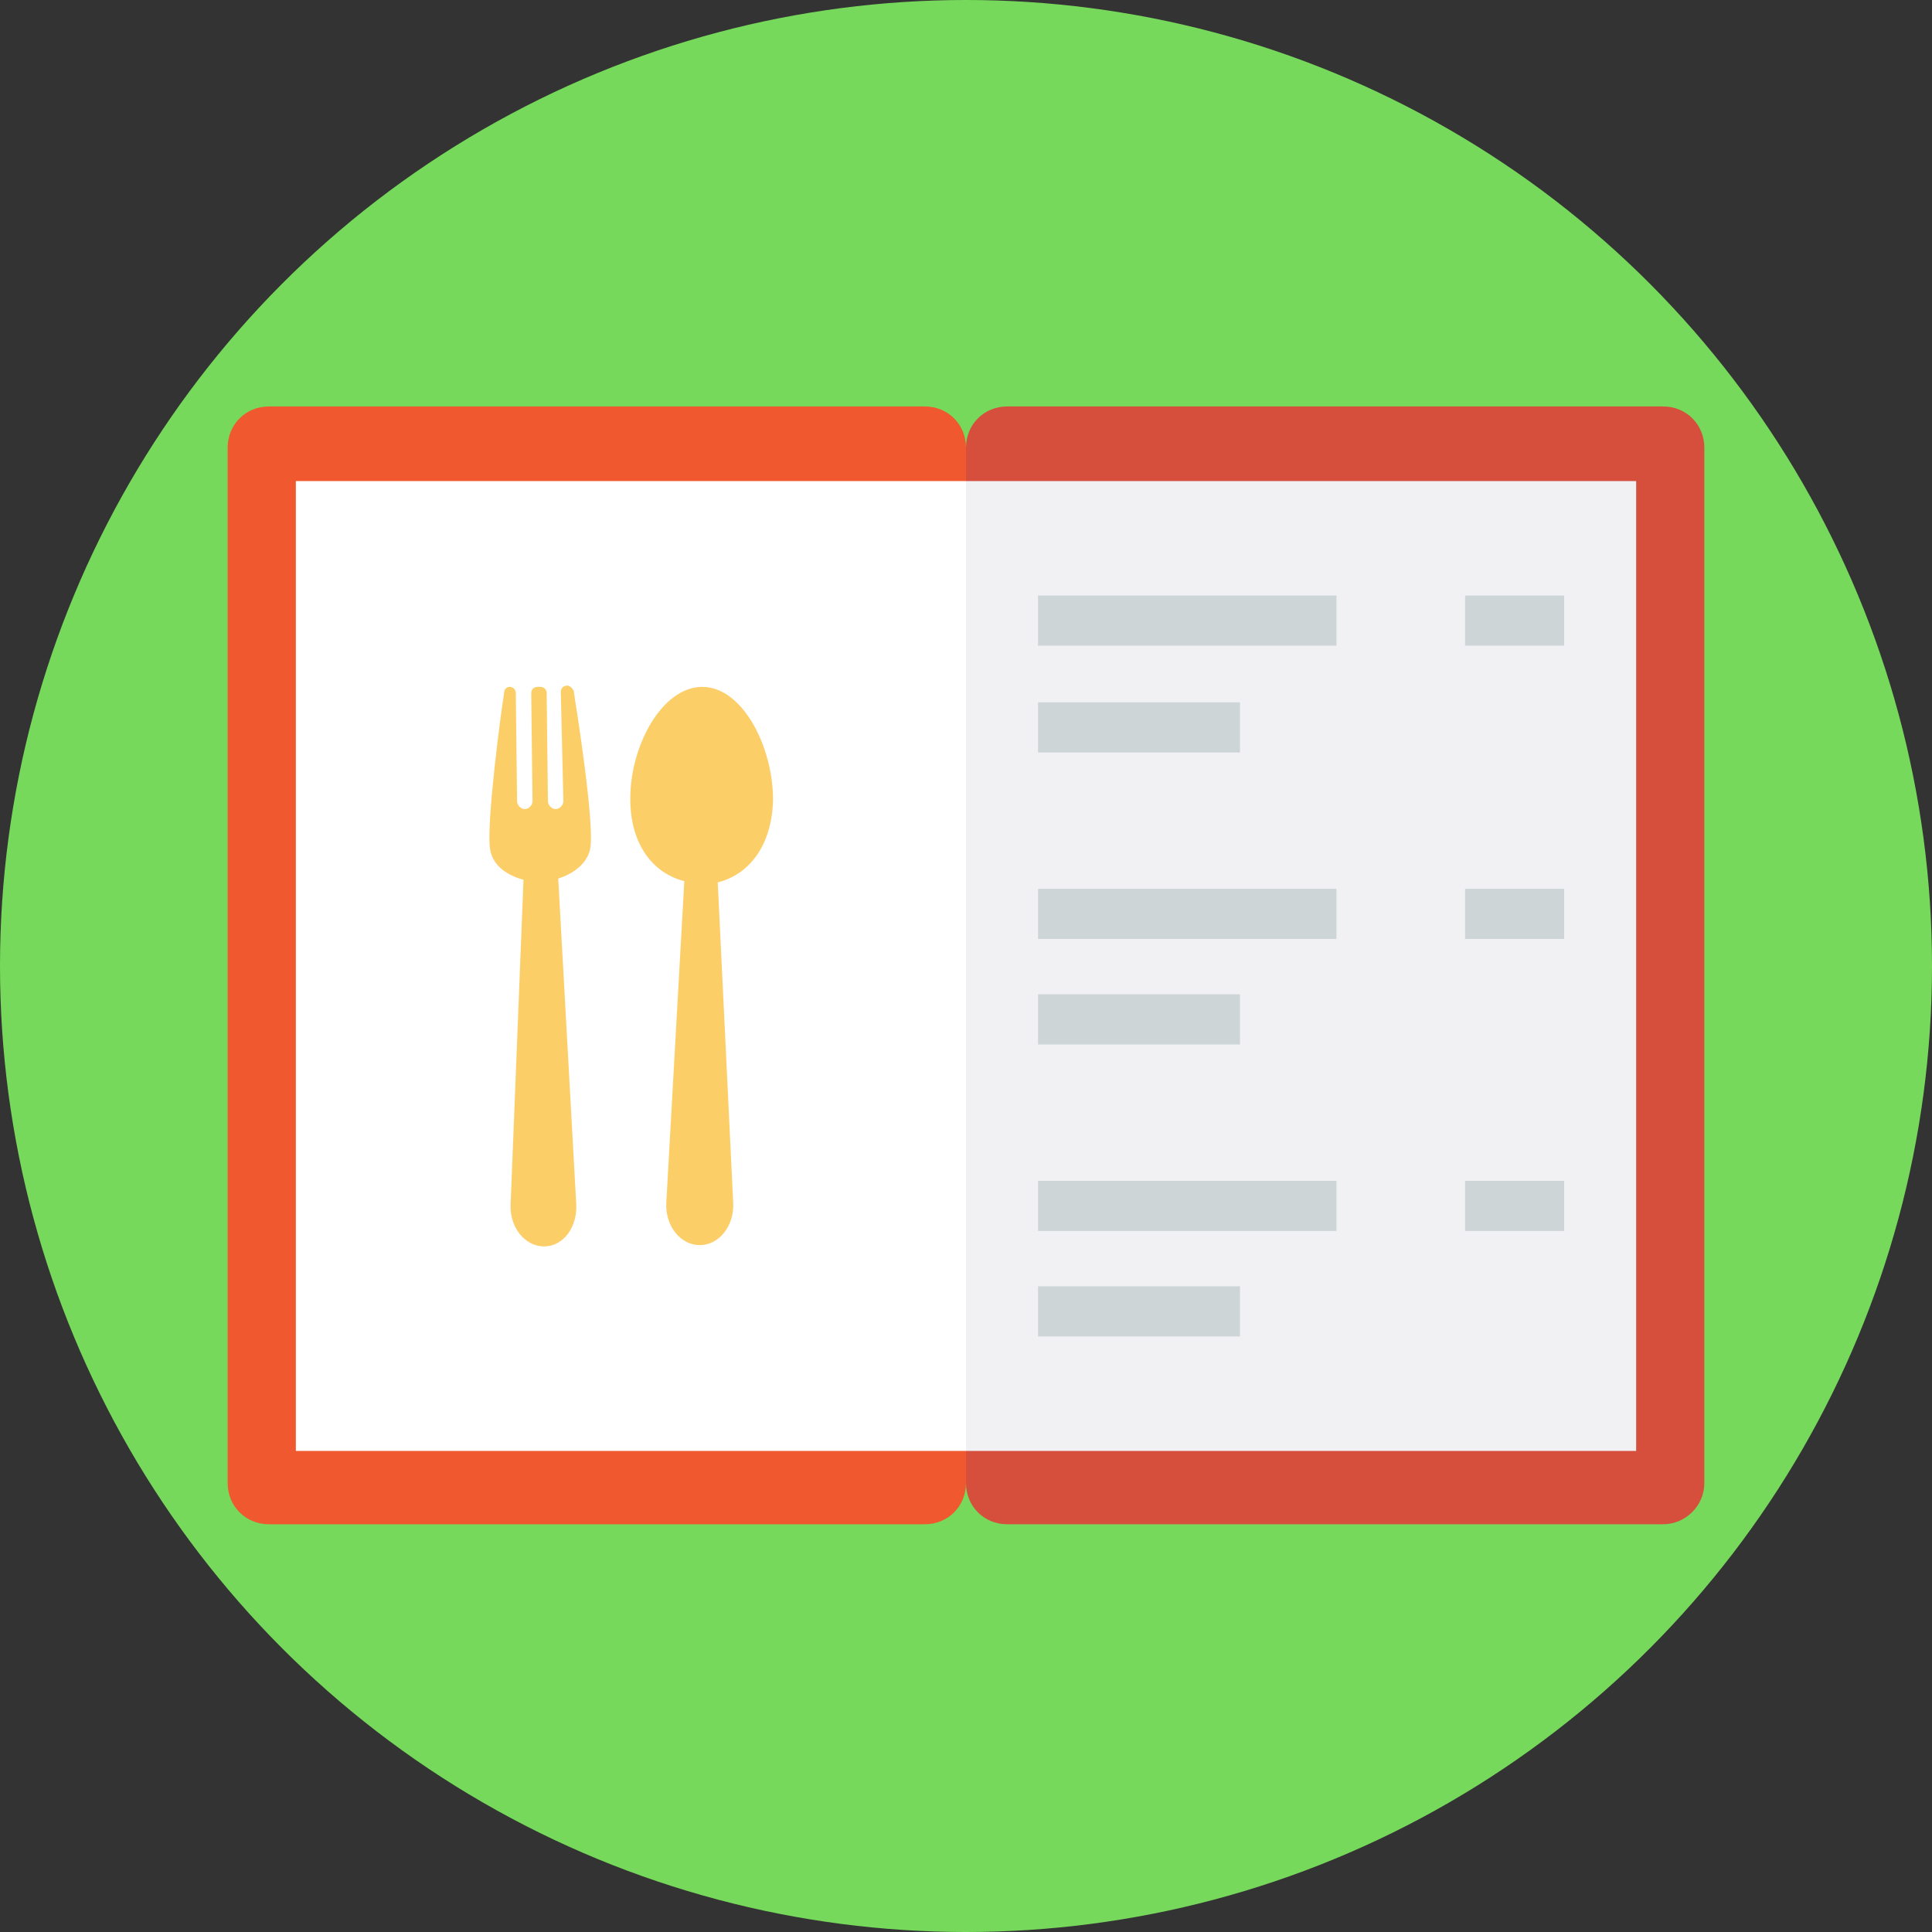 <?xml version="1.0" encoding="iso-8859-1"?>
<!-- Generator: Adobe Illustrator 19.0.0, SVG Export Plug-In . SVG Version: 6.00 Build 0)  -->
<svg version="1.1" id="Layer_1" xmlns="http://www.w3.org/2000/svg" xmlns:xlink="http://www.w3.org/1999/xlink" x="0px" y="0px"
	 viewBox="0 0 509.287 509.287" style="enable-background:new 0 0 509.287 509.287;" xml:space="preserve">
<rect x="0" y="0" width="509.287" height="509.287" fill="#333333" stroke="none"/>
<circle style="fill:#76D95B;" cx="254.644" cy="254.644" r="254.644"/>
<path style="fill:#F0582F;" d="M243.793,401.801H70.866c-6.103,0-10.85-4.747-10.85-10.85V117.997c0-6.103,4.747-10.85,10.85-10.85
	h172.927c6.103,0,10.85,4.747,10.85,10.85v272.954C254.644,397.054,249.897,401.801,243.793,401.801z"/>
<path style="fill:#D64E3C;" d="M438.421,401.801H265.494c-6.103,0-10.85-4.747-10.85-10.85V117.997c0-6.103,4.747-10.85,10.85-10.85
	h172.927c6.103,0,10.85,4.747,10.85,10.85v272.954C449.271,397.054,444.185,401.801,438.421,401.801z"/>
<rect x="77.987" y="126.813" style="fill:#FFFFFF;" width="176.657" height="255.661"/>
<rect x="254.644" y="126.813" style="fill:#F1F1F3;" width="176.657" height="255.661"/>
<g>
	<rect x="386.204" y="156.991" style="fill:#CED5D7;" width="26.109" height="13.224"/>
	<rect x="273.632" y="156.991" style="fill:#CED5D7;" width="78.665" height="13.224"/>
	<rect x="273.632" y="185.134" style="fill:#CED5D7;" width="53.234" height="13.224"/>
	<rect x="386.204" y="234.299" style="fill:#CED5D7;" width="26.109" height="13.224"/>
	<rect x="273.632" y="234.299" style="fill:#CED5D7;" width="78.665" height="13.224"/>
	<rect x="273.632" y="262.103" style="fill:#CED5D7;" width="53.234" height="13.224"/>
	<rect x="386.204" y="311.269" style="fill:#CED5D7;" width="26.109" height="13.224"/>
	<rect x="273.632" y="311.269" style="fill:#CED5D7;" width="78.665" height="13.224"/>
	<rect x="273.632" y="339.073" style="fill:#CED5D7;" width="53.234" height="13.224"/>
</g>
<g>
	<path style="fill:#FCCE68;" d="M132.917,182.421c0-0.678,0.678-1.356,1.356-1.356c1.017,0,1.695,0.678,1.695,1.695l0.339,28.482
		c0,1.017,1.017,2.034,2.034,2.034s2.034-1.017,2.034-2.034l-0.339-28.482c0-1.017,0.678-1.695,1.695-1.695h0.678
		c1.017,0,1.695,0.678,1.695,1.695l0.339,28.482c0,1.017,1.017,2.034,2.034,2.034l0,0c1.017,0,2.034-1.017,2.034-2.034
		l-0.678-28.821c0-1.017,0.678-1.695,1.695-1.695c0.678,0,1.356,0.678,1.695,1.356c1.017,6.442,5.425,34.585,4.408,41.367
		c-0.678,4.408-5.086,7.121-8.477,8.138l4.747,85.785c0.339,6.103-3.391,11.189-8.477,11.189s-9.155-5.086-8.816-11.189
		l3.391-85.446c-3.73-1.017-8.138-3.391-8.816-8.138C128.17,217.346,131.899,188.864,132.917,182.421z"/>
	<path style="fill:#FCCE68;" d="M203.783,210.903c0-14.241-8.138-29.838-18.649-29.838c-10.511,0-18.988,15.258-18.988,29.499
		c0,12.207,6.103,19.666,14.241,21.701l-4.747,84.768c-0.339,6.103,3.73,11.189,8.816,11.189l0,0c5.086,0,9.155-5.086,8.816-11.189
		l-4.069-84.429C197.34,230.57,203.444,223.11,203.783,210.903z"/>
</g>
<g>
</g>
<g>
</g>
<g>
</g>
<g>
</g>
<g>
</g>
<g>
</g>
<g>
</g>
<g>
</g>
<g>
</g>
<g>
</g>
<g>
</g>
<g>
</g>
<g>
</g>
<g>
</g>
<g>
</g>
</svg>
